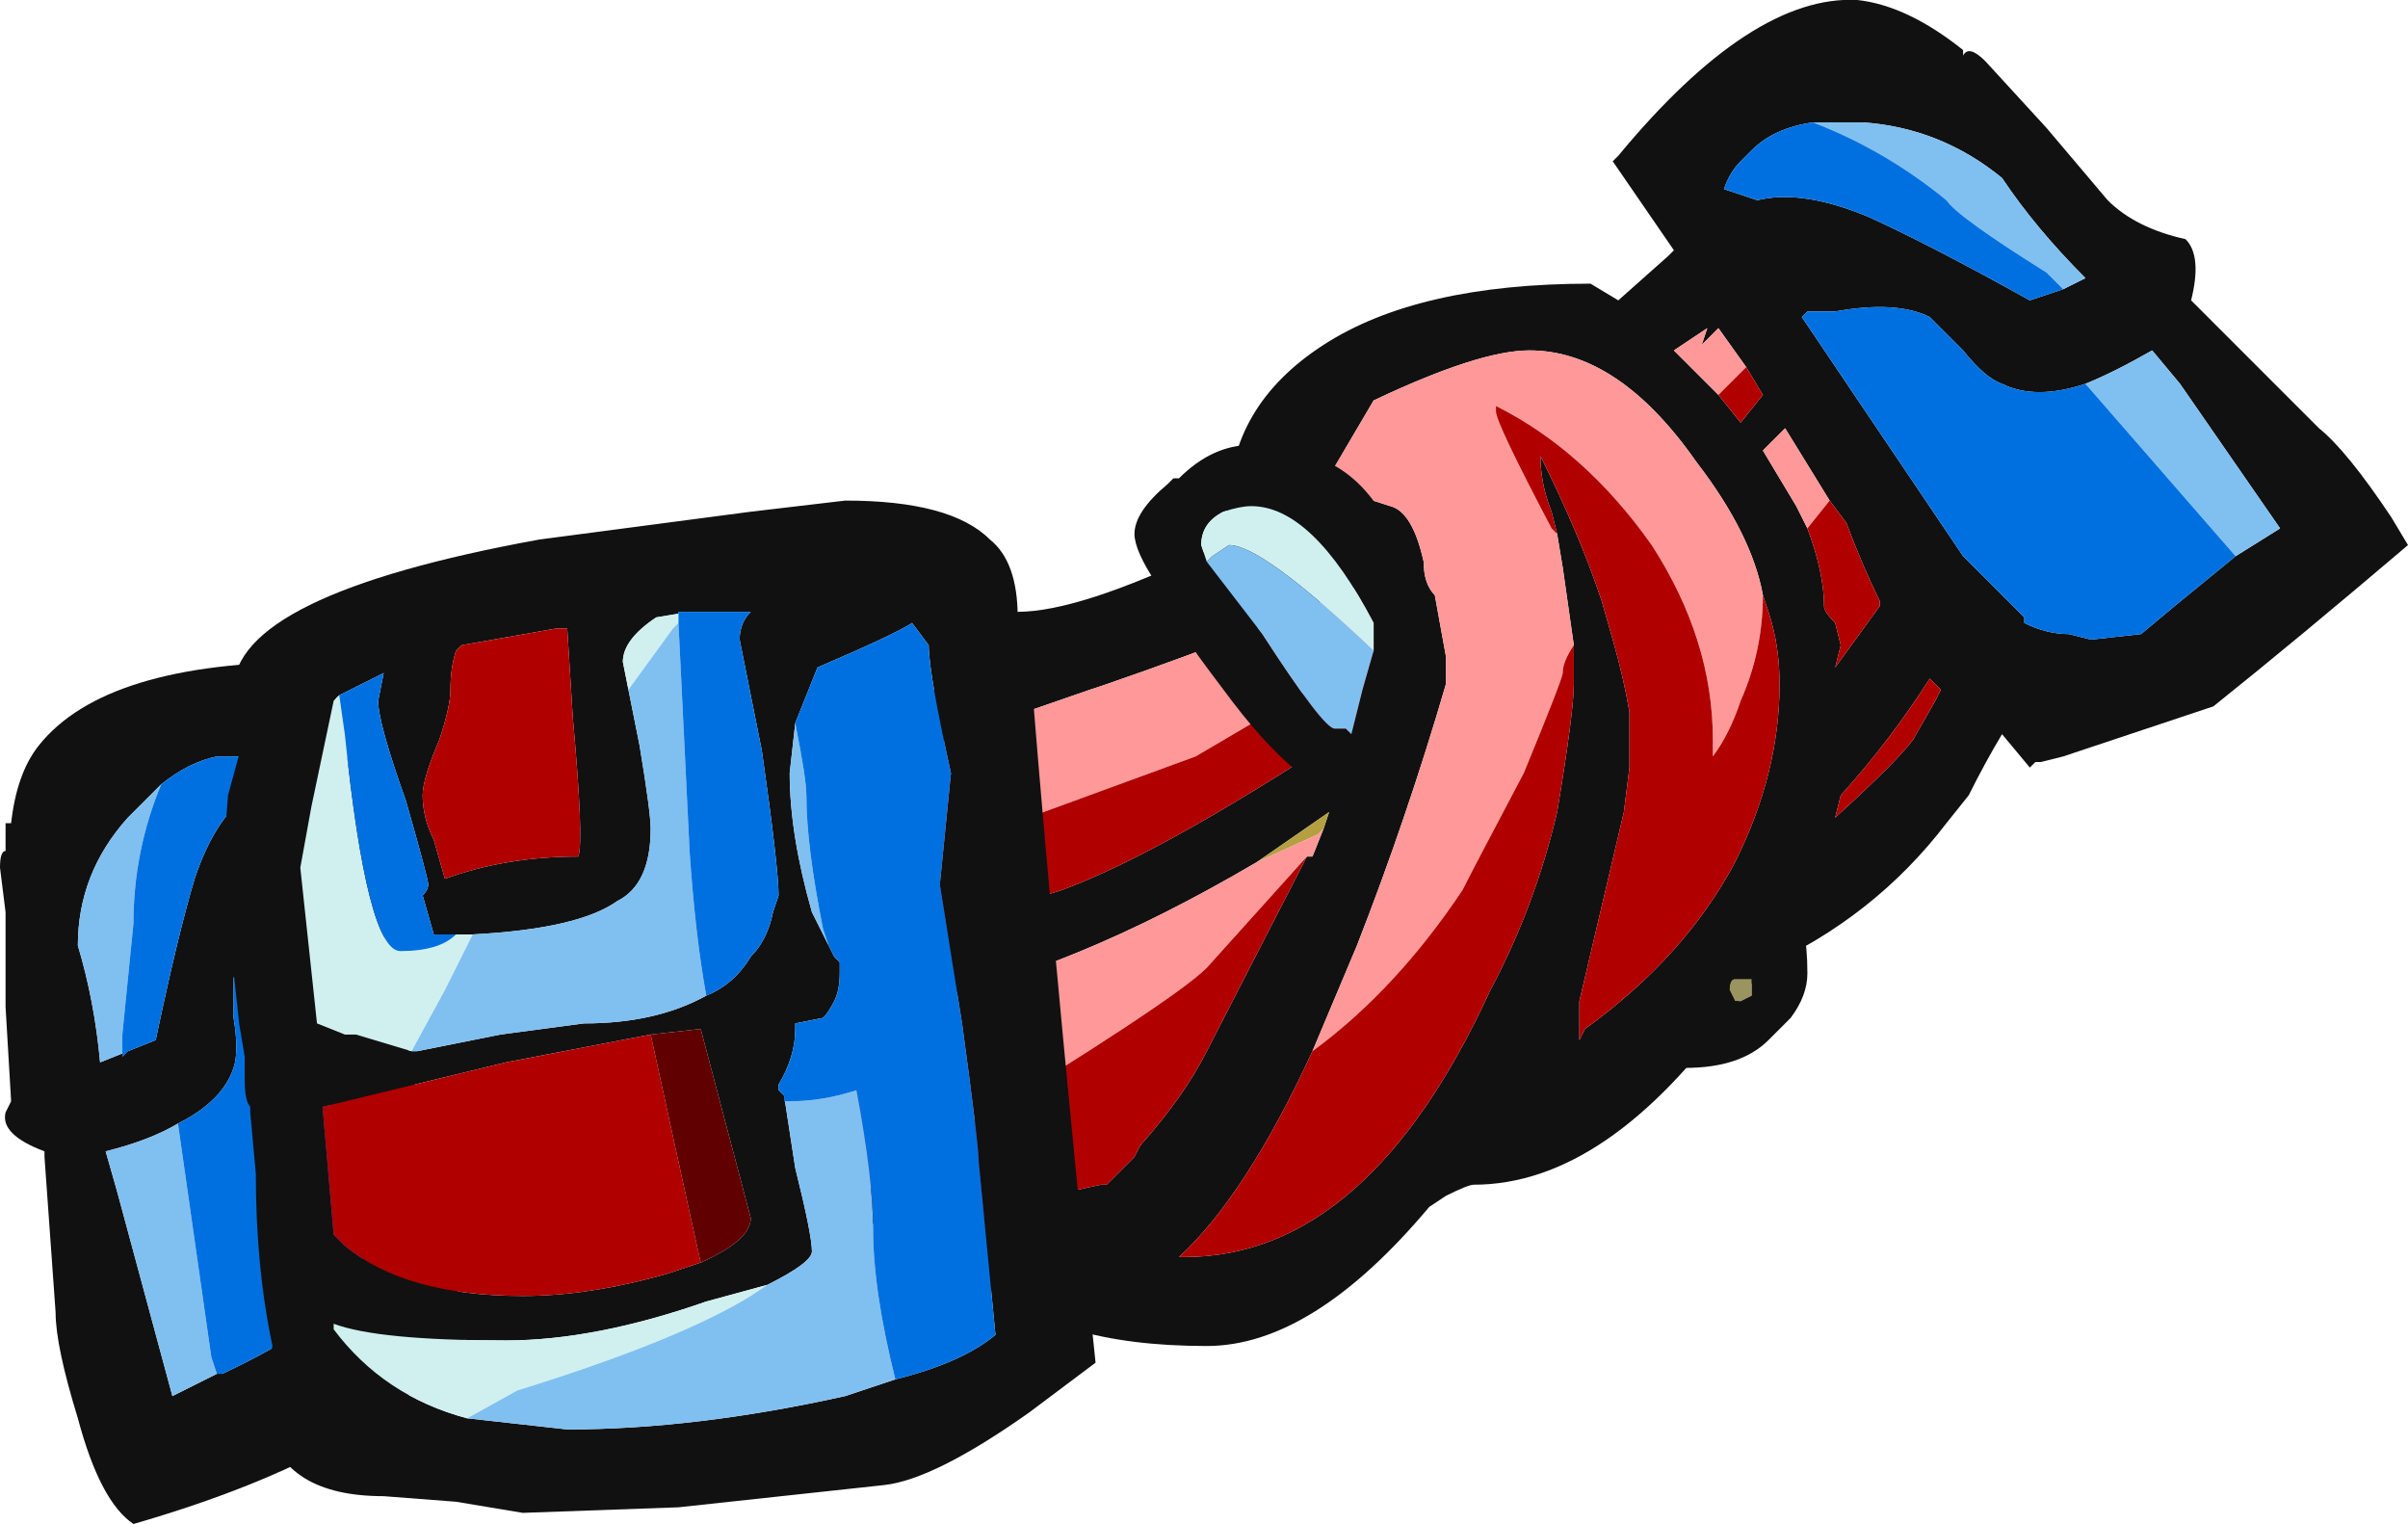<?xml version="1.0" encoding="UTF-8" standalone="no"?>
<svg xmlns:ffdec="https://www.free-decompiler.com/flash" xmlns:xlink="http://www.w3.org/1999/xlink" ffdec:objectType="frame" height="95.9px" width="151.55px" xmlns="http://www.w3.org/2000/svg">
  <g transform="matrix(1.0, 0.0, 0.0, 1.0, 61.95, 48.3)">
    <use ffdec:characterId="397" height="13.7" transform="matrix(7.0, 0.0, 0.0, 7.0, -61.95, -48.3)" width="21.65" xlink:href="#shape0"/>
  </g>
  <defs>
    <g id="shape0" transform="matrix(1.0, 0.0, 0.0, 1.0, 8.85, 6.9)">
      <path d="M3.6 -1.1 L3.5 -1.7 Q2.55 -1.25 1.1 -0.75 L0.95 -0.7 -0.35 -0.25 -1.15 -0.05 0.3 -1.4 Q0.85 -1.4 2.0 -1.95 L2.2 -2.35 Q2.2 -3.25 3.05 -3.8 3.9 -4.35 5.45 -4.35 L5.7 -4.2 6.15 -4.6 6.2 -4.65 5.65 -5.45 5.7 -5.5 Q6.9 -6.95 7.85 -6.9 8.3 -6.85 8.8 -6.45 L8.8 -6.4 Q8.85 -6.5 9.0 -6.35 L9.55 -5.75 10.1 -5.1 Q10.35 -4.85 10.8 -4.75 10.95 -4.6 10.85 -4.2 L12.0 -3.05 Q12.25 -2.85 12.65 -2.25 L12.8 -2.0 Q11.8 -1.15 11.05 -0.55 L9.7 -0.1 9.5 -0.05 9.45 -0.05 9.4 0.0 9.15 -0.3 Q9.0 -0.05 8.85 0.25 L8.65 0.5 Q8.0 1.35 7.0 1.8 L6.75 2.15 Q5.6 3.75 4.4 3.75 4.35 3.75 4.15 3.85 L4.0 3.95 Q2.95 5.2 2.0 5.2 1.3 5.2 0.8 5.05 L-0.85 4.25 -0.2 4.1 Q0.55 3.85 1.05 3.75 L1.1 3.75 1.35 3.5 1.4 3.4 Q1.8 2.95 2.0 2.55 L2.9 0.8 2.95 0.8 3.05 0.55 3.1 0.4 2.45 0.85 Q0.75 1.85 -0.6 2.1 L-0.75 1.6 -0.25 1.4 0.7 1.1 Q1.65 0.75 3.45 -0.45 L3.6 -1.1 M5.15 -2.1 L5.1 -2.3 Q5.0 -2.55 5.0 -2.8 5.35 -2.1 5.55 -1.5 L5.65 -1.15 Q5.75 -0.8 5.8 -0.5 L5.8 0.0 5.75 0.4 5.35 2.1 5.35 2.45 5.4 2.35 Q6.3 1.7 6.75 0.85 7.15 0.05 7.15 -0.75 7.15 -1.1 7.05 -1.4 L7.0 -1.55 Q6.9 -2.1 6.4 -2.75 5.7 -3.75 4.9 -3.75 4.45 -3.75 3.5 -3.3 L3.0 -2.45 3.1 -2.5 Q3.35 -2.45 3.65 -2.35 3.85 -2.3 3.95 -1.85 3.95 -1.65 4.05 -1.55 L4.15 -1.0 4.15 -0.75 Q3.8 0.45 3.35 1.6 L2.95 2.55 Q2.35 3.85 1.75 4.4 L1.8 4.4 Q3.45 4.4 4.55 2.0 4.95 1.25 5.15 0.4 5.3 -0.5 5.3 -0.75 L5.3 -1.1 5.2 -1.8 5.15 -2.1 M9.7 -4.3 L9.9 -4.4 Q9.45 -4.85 9.15 -5.3 8.6 -5.75 7.9 -5.8 L7.45 -5.8 Q7.1 -5.75 6.9 -5.55 L6.8 -5.45 Q6.7 -5.35 6.65 -5.2 L6.95 -5.1 Q7.35 -5.2 7.95 -4.95 8.5 -4.7 9.4 -4.2 L9.7 -4.3 M6.85 -3.6 L6.6 -3.95 6.45 -3.8 6.5 -3.95 6.2 -3.75 6.6 -3.35 6.8 -3.1 7.0 -3.35 6.85 -3.6 M9.9 -3.45 Q9.45 -3.3 9.15 -3.45 9.0 -3.5 8.8 -3.75 L8.5 -4.05 Q8.2 -4.2 7.65 -4.1 L7.4 -4.1 7.35 -4.05 8.8 -1.9 9.35 -1.35 9.35 -1.3 Q9.55 -1.2 9.75 -1.2 L9.95 -1.15 10.4 -1.2 10.7 -1.45 11.25 -1.9 11.65 -2.15 10.75 -3.45 10.5 -3.75 Q10.15 -3.55 9.9 -3.45 M7.6 -2.4 L7.2 -3.05 7.0 -2.85 7.3 -2.35 7.4 -2.15 Q7.55 -1.75 7.55 -1.45 7.55 -1.4 7.65 -1.3 L7.7 -1.1 7.65 -0.9 8.05 -1.45 8.05 -1.5 Q7.9 -1.8 7.75 -2.2 L7.6 -2.4 M8.6 -0.7 L8.5 -0.8 Q8.15 -0.25 7.7 0.25 L7.65 0.45 Q8.2 -0.05 8.35 -0.25 L8.55 -0.6 8.6 -0.7" fill="#111111" fill-rule="evenodd" stroke="none"/>
      <path d="M2.45 0.85 L3.1 0.4 3.05 0.55 3.0 0.6 2.45 0.85" fill="#b49f41" fill-rule="evenodd" stroke="none"/>
      <path d="M9.7 -4.3 L9.55 -4.45 Q8.75 -4.95 8.65 -5.1 8.1 -5.55 7.45 -5.8 L7.9 -5.8 Q8.6 -5.75 9.15 -5.3 9.45 -4.85 9.9 -4.4 L9.7 -4.3 M9.9 -3.45 Q10.15 -3.55 10.5 -3.75 L10.75 -3.45 11.65 -2.15 11.25 -1.9 9.9 -3.45" fill="#80c0f0" fill-rule="evenodd" stroke="none"/>
      <path d="M7.45 -5.8 Q8.1 -5.55 8.65 -5.1 8.75 -4.95 9.55 -4.45 L9.7 -4.3 9.4 -4.2 Q8.5 -4.7 7.95 -4.95 7.35 -5.2 6.95 -5.1 L6.65 -5.2 Q6.7 -5.35 6.8 -5.45 L6.9 -5.55 Q7.1 -5.75 7.45 -5.8 M11.25 -1.9 L10.7 -1.45 10.4 -1.2 9.95 -1.15 9.75 -1.2 Q9.55 -1.2 9.35 -1.3 L9.35 -1.35 8.8 -1.9 7.35 -4.05 7.4 -4.1 7.65 -4.1 Q8.2 -4.2 8.5 -4.05 L8.8 -3.75 Q9.0 -3.5 9.15 -3.45 9.45 -3.3 9.9 -3.45 L11.25 -1.9" fill="#0070e0" fill-rule="evenodd" stroke="none"/>
      <path d="M-1.15 -0.05 L-0.35 -0.25 0.95 -0.7 1.1 -0.75 Q2.55 -1.25 3.5 -1.7 L3.6 -1.1 1.9 -0.1 -0.15 0.65 -0.75 1.6 -0.6 2.1 Q0.75 1.85 2.45 0.85 L3.0 0.6 3.05 0.55 2.95 0.8 2.9 0.8 2.0 1.8 Q1.7 2.1 -0.35 3.35 L-1.2 3.9 -1.15 -0.05 M7.0 -1.55 Q7.0 -1.05 6.8 -0.6 6.7 -0.3 6.55 -0.1 L6.55 -0.25 Q6.55 -1.15 6.0 -2.0 5.4 -2.85 4.6 -3.25 4.6 -3.35 4.6 -3.2 4.6 -3.1 5.1 -2.15 L5.15 -2.1 5.2 -1.8 5.3 -1.1 Q5.2 -0.95 5.2 -0.85 5.2 -0.8 4.85 0.05 4.4 0.9 4.3 1.1 3.7 2.0 2.95 2.55 L3.35 1.6 Q3.8 0.45 4.15 -0.75 L4.15 -1.0 4.05 -1.55 Q3.95 -1.65 3.95 -1.85 3.85 -2.3 3.65 -2.35 3.35 -2.45 3.1 -2.5 L3.0 -2.45 3.5 -3.3 Q4.45 -3.75 4.9 -3.75 5.7 -3.75 6.4 -2.75 6.9 -2.1 7.0 -1.55 M6.6 -3.35 L6.2 -3.75 6.5 -3.95 6.45 -3.8 6.6 -3.95 6.85 -3.6 6.6 -3.35 M7.6 -2.4 L7.4 -2.15 7.3 -2.35 7.0 -2.85 7.2 -3.05 7.6 -2.4" fill="#ff9999" fill-rule="evenodd" stroke="none"/>
      <path d="M3.6 -1.1 L3.45 -0.45 Q1.65 0.75 0.7 1.1 L-0.25 1.4 -0.75 1.6 -0.15 0.65 1.9 -0.1 3.6 -1.1 M2.9 0.8 L2.0 2.55 Q1.8 2.95 1.4 3.4 L1.35 3.5 1.1 3.75 1.05 3.75 Q0.55 3.85 -0.2 4.1 L-0.85 4.25 -1.2 3.9 -0.35 3.35 Q1.7 2.1 2.0 1.8 L2.9 0.8 M7.0 -1.55 L7.05 -1.4 Q7.15 -1.1 7.15 -0.75 7.15 0.05 6.75 0.85 6.3 1.7 5.4 2.35 L5.35 2.45 5.35 2.1 5.75 0.4 5.8 0.0 5.8 -0.5 Q5.75 -0.8 5.65 -1.15 L5.55 -1.5 Q5.35 -2.1 5.0 -2.8 5.0 -2.55 5.1 -2.3 L5.15 -2.1 5.1 -2.15 Q4.6 -3.1 4.6 -3.2 4.6 -3.35 4.6 -3.25 5.4 -2.85 6.0 -2.0 6.55 -1.15 6.55 -0.25 L6.55 -0.1 Q6.7 -0.3 6.8 -0.6 7.0 -1.05 7.0 -1.55 M5.3 -1.1 L5.3 -0.75 Q5.3 -0.5 5.15 0.4 4.95 1.25 4.55 2.0 3.45 4.4 1.8 4.4 L1.75 4.4 Q2.35 3.85 2.95 2.55 3.7 2.0 4.3 1.1 4.4 0.9 4.85 0.05 5.2 -0.8 5.2 -0.85 5.2 -0.95 5.3 -1.1 M6.85 -3.6 L7.0 -3.35 6.8 -3.1 6.6 -3.35 6.85 -3.6 M7.4 -2.15 L7.6 -2.4 7.75 -2.2 Q7.9 -1.8 8.05 -1.5 L8.05 -1.45 7.65 -0.9 7.7 -1.1 7.65 -1.3 Q7.55 -1.4 7.55 -1.45 7.55 -1.75 7.4 -2.15 M8.6 -0.7 L8.55 -0.6 8.35 -0.25 Q8.2 -0.05 7.65 0.45 L7.7 0.25 Q8.15 -0.25 8.5 -0.8 L8.6 -0.7" fill="#b00000" fill-rule="evenodd" stroke="none"/>
      <path d="M-5.9 -0.9 L-4.65 5.1 Q-5.4 6.15 -7.65 6.8 -7.95 6.6 -8.15 5.85 -8.35 5.2 -8.35 4.9 L-8.45 3.5 -8.45 3.45 Q-8.85 3.3 -8.8 3.1 L-8.75 3.0 -8.8 2.15 -8.8 1.3 -8.85 0.9 Q-8.85 0.75 -8.8 0.75 L-8.8 0.5 -8.75 0.5 Q-8.7 0.05 -8.5 -0.2 -7.9 -0.95 -6.05 -0.95 L-5.9 -0.9 M-7.7 2.55 L-7.45 2.45 Q-7.25 1.5 -7.1 1.0 -6.9 0.4 -6.55 0.2 L-6.7 -0.1 -6.9 -0.1 Q-7.15 -0.05 -7.4 0.15 L-7.7 0.45 Q-8.15 0.95 -8.15 1.6 -8.0 2.1 -7.95 2.65 L-7.7 2.55 M-5.55 4.6 L-6.25 1.25 Q-6.7 1.6 -6.75 1.9 L-6.75 2.25 Q-6.7 2.55 -6.75 2.7 -6.85 3.0 -7.25 3.2 -7.5 3.35 -7.9 3.45 L-7.8 3.8 -7.3 5.65 -6.9 5.45 -6.85 5.45 Q-6.0 5.05 -5.55 4.6" fill="#111111" fill-rule="evenodd" stroke="none"/>
      <path d="M-7.4 0.15 Q-7.65 0.75 -7.65 1.4 L-7.75 2.4 -7.75 2.6 -7.7 2.55 -7.95 2.65 Q-8.0 2.1 -8.15 1.6 -8.15 0.95 -7.7 0.45 L-7.4 0.15 M-6.25 1.25 L-5.55 4.6 -6.25 1.25 M-6.9 5.45 L-7.3 5.65 -7.8 3.8 -7.9 3.45 Q-7.5 3.35 -7.25 3.2 L-6.95 5.3 -6.9 5.45" fill="#80c0f0" fill-rule="evenodd" stroke="none"/>
      <path d="M-7.4 0.15 Q-7.15 -0.05 -6.9 -0.1 L-6.7 -0.1 -6.55 0.2 Q-6.9 0.4 -7.1 1.0 -7.25 1.5 -7.45 2.45 L-7.7 2.55 -7.75 2.6 -7.75 2.4 -7.65 1.4 Q-7.65 0.75 -7.4 0.15 M-6.25 1.25 L-5.55 4.6 Q-6.0 5.05 -6.85 5.45 L-6.9 5.45 -6.95 5.3 -7.25 3.2 Q-6.85 3.0 -6.75 2.7 -6.7 2.55 -6.75 2.25 L-6.75 1.9 Q-6.7 1.6 -6.25 1.25" fill="#0070e0" fill-rule="evenodd" stroke="none"/>
      <path d="M6.8 2.1 L6.75 2.1 6.7 2.0 Q6.7 1.9 6.75 1.9 L6.9 1.9 6.9 2.05 6.8 2.1" fill="#9a9560" fill-rule="evenodd" stroke="none"/>
      <path d="M2.6 -2.85 Q3.3 -2.85 3.65 -2.15 3.95 -1.6 3.95 -1.1 3.65 0.25 3.3 0.25 2.85 0.25 2.15 -0.7 L2.0 -0.9 Q1.7 -1.3 1.55 -1.65 1.35 -1.95 1.35 -2.1 1.35 -2.3 1.65 -2.55 L1.7 -2.6 1.75 -2.6 Q2.05 -2.9 2.4 -2.9 L2.5 -2.85 2.6 -2.85 M3.5 -1.05 L3.5 -1.3 Q2.95 -2.35 2.4 -2.35 2.3 -2.35 2.15 -2.3 1.95 -2.2 1.95 -2.0 L2.0 -1.85 2.5 -1.2 Q3.05 -0.35 3.15 -0.35 L3.25 -0.35 3.3 -0.3 3.4 -0.7 3.5 -1.05 M0.25 -1.1 L0.4 -1.1 Q0.55 0.85 0.85 3.9 L1.0 5.35 0.4 5.8 Q-0.45 6.4 -0.9 6.45 L-2.75 6.65 -4.15 6.7 -4.75 6.6 -5.4 6.55 Q-6.3 6.55 -6.45 5.9 -6.5 5.7 -6.45 5.4 L-6.4 5.2 Q-6.55 4.5 -6.55 3.65 L-6.6 3.1 -6.6 3.05 Q-6.65 3.0 -6.65 2.8 L-6.65 2.6 -6.7 2.3 -6.85 0.9 -6.8 0.25 -6.65 -0.3 -6.75 -0.7 Q-6.75 -1.55 -4.0 -2.05 L-2.1 -2.3 -1.25 -2.4 Q-0.3 -2.4 0.05 -2.05 0.3 -1.85 0.3 -1.35 L0.25 -1.1 M6.8 2.1 L6.9 2.05 6.9 1.9 6.75 1.9 Q6.7 1.9 6.7 2.0 L6.75 2.1 6.8 2.1 M6.1 2.3 Q6.2 2.25 6.3 2.25 L6.3 2.15 6.85 1.4 Q7.4 0.9 7.4 1.85 7.4 2.05 7.25 2.25 L7.05 2.45 Q6.8 2.7 6.3 2.7 L6.0 2.65 Q5.95 2.65 5.95 2.55 5.95 2.4 6.1 2.3 M0.35 2.3 L0.35 2.3 M-5.8 -0.65 L-5.85 -0.6 -6.05 0.35 -6.15 0.9 -6.0 2.3 -5.75 2.4 -5.65 2.4 -5.15 2.55 -5.1 2.55 -4.35 2.4 -3.6 2.3 Q-2.95 2.3 -2.5 2.05 -2.25 1.95 -2.1 1.7 -1.95 1.55 -1.9 1.3 L-1.85 1.15 Q-1.85 0.9 -2.0 -0.15 L-2.2 -1.15 Q-2.2 -1.3 -2.1 -1.4 L-2.6 -1.4 -2.65 -1.4 -2.95 -1.35 Q-3.25 -1.15 -3.25 -0.95 L-3.2 -0.7 -3.1 -0.2 Q-3.0 0.4 -3.0 0.55 -3.0 1.05 -3.3 1.2 -3.65 1.45 -4.6 1.5 L-4.75 1.5 -4.95 1.5 -5.05 1.15 Q-5.0 1.1 -5.0 1.05 -5.0 1.0 -5.2 0.3 -5.45 -0.4 -5.45 -0.6 L-5.4 -0.85 Q-5.6 -0.75 -5.8 -0.65 M-4.9 -0.25 Q-5.05 0.1 -5.05 0.25 -5.05 0.45 -4.95 0.65 L-4.85 1.0 Q-4.3 0.8 -3.65 0.8 -3.6 0.65 -3.7 -0.45 L-3.75 -1.25 -3.85 -1.25 -4.7 -1.1 -4.75 -1.05 Q-4.8 -0.9 -4.8 -0.7 -4.8 -0.55 -4.9 -0.25 M-0.8 5.5 Q-0.2 5.35 0.1 5.1 L-0.05 3.55 Q-0.05 3.4 -0.2 2.3 L-0.4 1.05 -0.3 0.05 Q-0.5 -0.85 -0.5 -1.1 L-0.65 -1.3 Q-0.8 -1.2 -1.5 -0.9 L-1.7 -0.4 -1.75 0.05 Q-1.75 0.6 -1.55 1.3 L-1.4 1.6 -1.35 1.7 -1.3 1.75 -1.3 1.85 Q-1.3 2.0 -1.35 2.1 -1.4 2.2 -1.45 2.25 L-1.7 2.3 -1.7 2.35 Q-1.7 2.6 -1.85 2.85 L-1.85 2.9 -1.8 2.95 -1.7 3.6 Q-1.55 4.2 -1.55 4.35 -1.55 4.45 -1.95 4.65 L-2.5 4.8 Q-3.5 5.15 -4.3 5.15 -5.45 5.15 -5.85 5.0 L-5.85 5.05 Q-5.4 5.65 -4.65 5.85 L-3.75 5.95 Q-2.6 5.95 -1.25 5.65 L-0.8 5.5 M-3.0 2.4 L-4.3 2.65 -5.95 3.05 -5.85 4.2 -5.75 4.3 Q-5.2 4.75 -4.15 4.75 -3.55 4.75 -2.85 4.55 L-2.55 4.45 Q-2.1 4.25 -2.1 4.05 L-2.55 2.35 -3.0 2.4" fill="#111111" fill-rule="evenodd" stroke="none"/>
      <path d="M2.0 -1.85 L1.95 -2.0 Q1.95 -2.2 2.15 -2.3 2.3 -2.35 2.4 -2.35 2.95 -2.35 3.5 -1.3 L3.5 -1.05 Q2.5 -2.0 2.2 -2.0 L2.05 -1.9 2.0 -1.85 M-5.15 2.55 L-5.65 2.4 -5.75 2.4 -6.0 2.3 -6.15 0.9 -6.05 0.35 -5.85 -0.6 -5.8 -0.65 -5.75 -0.3 Q-5.55 1.65 -5.25 1.65 -4.9 1.65 -4.75 1.5 L-4.6 1.5 -4.85 2.0 -5.15 2.55 M-3.2 -0.7 L-3.25 -0.95 Q-3.25 -1.15 -2.95 -1.35 L-2.65 -1.4 -2.75 -1.4 -2.75 -1.3 -2.8 -1.25 -3.2 -0.7 M-4.65 5.85 Q-5.4 5.65 -5.85 5.05 L-5.85 5.0 Q-5.45 5.15 -4.3 5.15 -3.5 5.15 -2.5 4.8 L-1.95 4.65 -2.1 4.75 Q-2.75 5.15 -4.2 5.6 L-4.65 5.85" fill="#d0f0f0" fill-rule="evenodd" stroke="none"/>
      <path d="M3.5 -1.05 L3.4 -0.7 3.3 -0.3 3.25 -0.35 3.15 -0.35 Q3.05 -0.35 2.5 -1.2 L2.0 -1.85 2.05 -1.9 2.2 -2.0 Q2.5 -2.0 3.5 -1.05 M-5.15 2.55 L-4.85 2.0 -4.6 1.5 Q-3.65 1.45 -3.3 1.2 -3.0 1.05 -3.0 0.55 -3.0 0.4 -3.1 -0.2 L-3.2 -0.7 -2.8 -1.25 -2.75 -1.3 -2.65 0.75 Q-2.6 1.5 -2.5 2.05 -2.95 2.3 -3.6 2.3 L-4.35 2.4 -5.1 2.55 -5.15 2.55 M-2.65 -1.4 L-2.6 -1.4 -2.65 -1.4 M-1.7 -0.4 Q-1.6 0.1 -1.6 0.25 -1.6 0.7 -1.45 1.45 L-1.4 1.6 -1.55 1.3 Q-1.75 0.6 -1.75 0.05 L-1.7 -0.4 M-1.8 2.95 L-1.8 3.0 -1.75 3.0 Q-1.45 3.0 -1.15 2.9 -1.0 3.7 -1.0 4.15 -1.0 4.7 -0.8 5.5 L-1.25 5.65 Q-2.6 5.95 -3.75 5.95 L-4.65 5.85 -4.2 5.6 Q-2.75 5.15 -2.1 4.75 L-1.95 4.65 Q-1.55 4.45 -1.55 4.35 -1.55 4.2 -1.7 3.6 L-1.8 2.95" fill="#80c0f0" fill-rule="evenodd" stroke="none"/>
      <path d="M-4.75 1.5 Q-4.9 1.65 -5.25 1.65 -5.55 1.65 -5.75 -0.3 L-5.8 -0.65 Q-5.6 -0.75 -5.4 -0.85 L-5.45 -0.6 Q-5.45 -0.4 -5.2 0.3 -5.0 1.0 -5.0 1.05 -5.0 1.1 -5.05 1.15 L-4.95 1.5 -4.75 1.5 M-2.75 -1.3 L-2.75 -1.4 -2.65 -1.4 -2.6 -1.4 -2.1 -1.4 Q-2.2 -1.3 -2.2 -1.15 L-2.0 -0.15 Q-1.85 0.9 -1.85 1.15 L-1.9 1.3 Q-1.95 1.55 -2.1 1.7 -2.25 1.95 -2.5 2.05 -2.6 1.5 -2.65 0.75 L-2.75 -1.3 M-1.7 -0.4 L-1.5 -0.9 Q-0.8 -1.2 -0.65 -1.3 L-0.5 -1.1 Q-0.5 -0.85 -0.3 0.05 L-0.4 1.05 -0.2 2.3 Q-0.05 3.4 -0.05 3.55 L0.1 5.1 Q-0.2 5.35 -0.8 5.5 -1.0 4.7 -1.0 4.15 -1.0 3.7 -1.15 2.9 -1.45 3.0 -1.75 3.0 L-1.8 3.0 -1.8 2.95 -1.85 2.9 -1.85 2.85 Q-1.7 2.6 -1.7 2.35 L-1.7 2.3 -1.45 2.25 Q-1.4 2.2 -1.35 2.1 -1.3 2.0 -1.3 1.85 L-1.3 1.75 -1.35 1.7 -1.4 1.6 -1.45 1.45 Q-1.6 0.7 -1.6 0.25 -1.6 0.1 -1.7 -0.4" fill="#0070e0" fill-rule="evenodd" stroke="none"/>
      <path d="M-4.9 -0.25 Q-4.8 -0.55 -4.8 -0.7 -4.8 -0.9 -4.75 -1.05 L-4.7 -1.1 -3.85 -1.25 -3.75 -1.25 -3.7 -0.45 Q-3.6 0.65 -3.65 0.8 -4.3 0.8 -4.85 1.0 L-4.95 0.65 Q-5.05 0.45 -5.05 0.25 -5.05 0.1 -4.9 -0.25 M-2.55 4.45 L-2.85 4.55 Q-3.55 4.75 -4.15 4.75 -5.2 4.75 -5.75 4.3 L-5.85 4.2 -5.95 3.05 -4.3 2.65 -3.0 2.4 -2.65 4.0 -2.55 4.45" fill="#b00000" fill-rule="evenodd" stroke="none"/>
      <path d="M-2.55 4.45 L-2.65 4.0 -3.0 2.4 -2.55 2.35 -2.1 4.05 Q-2.1 4.25 -2.55 4.45" fill="#600000" fill-rule="evenodd" stroke="none"/>
    </g>
  </defs>
</svg>
